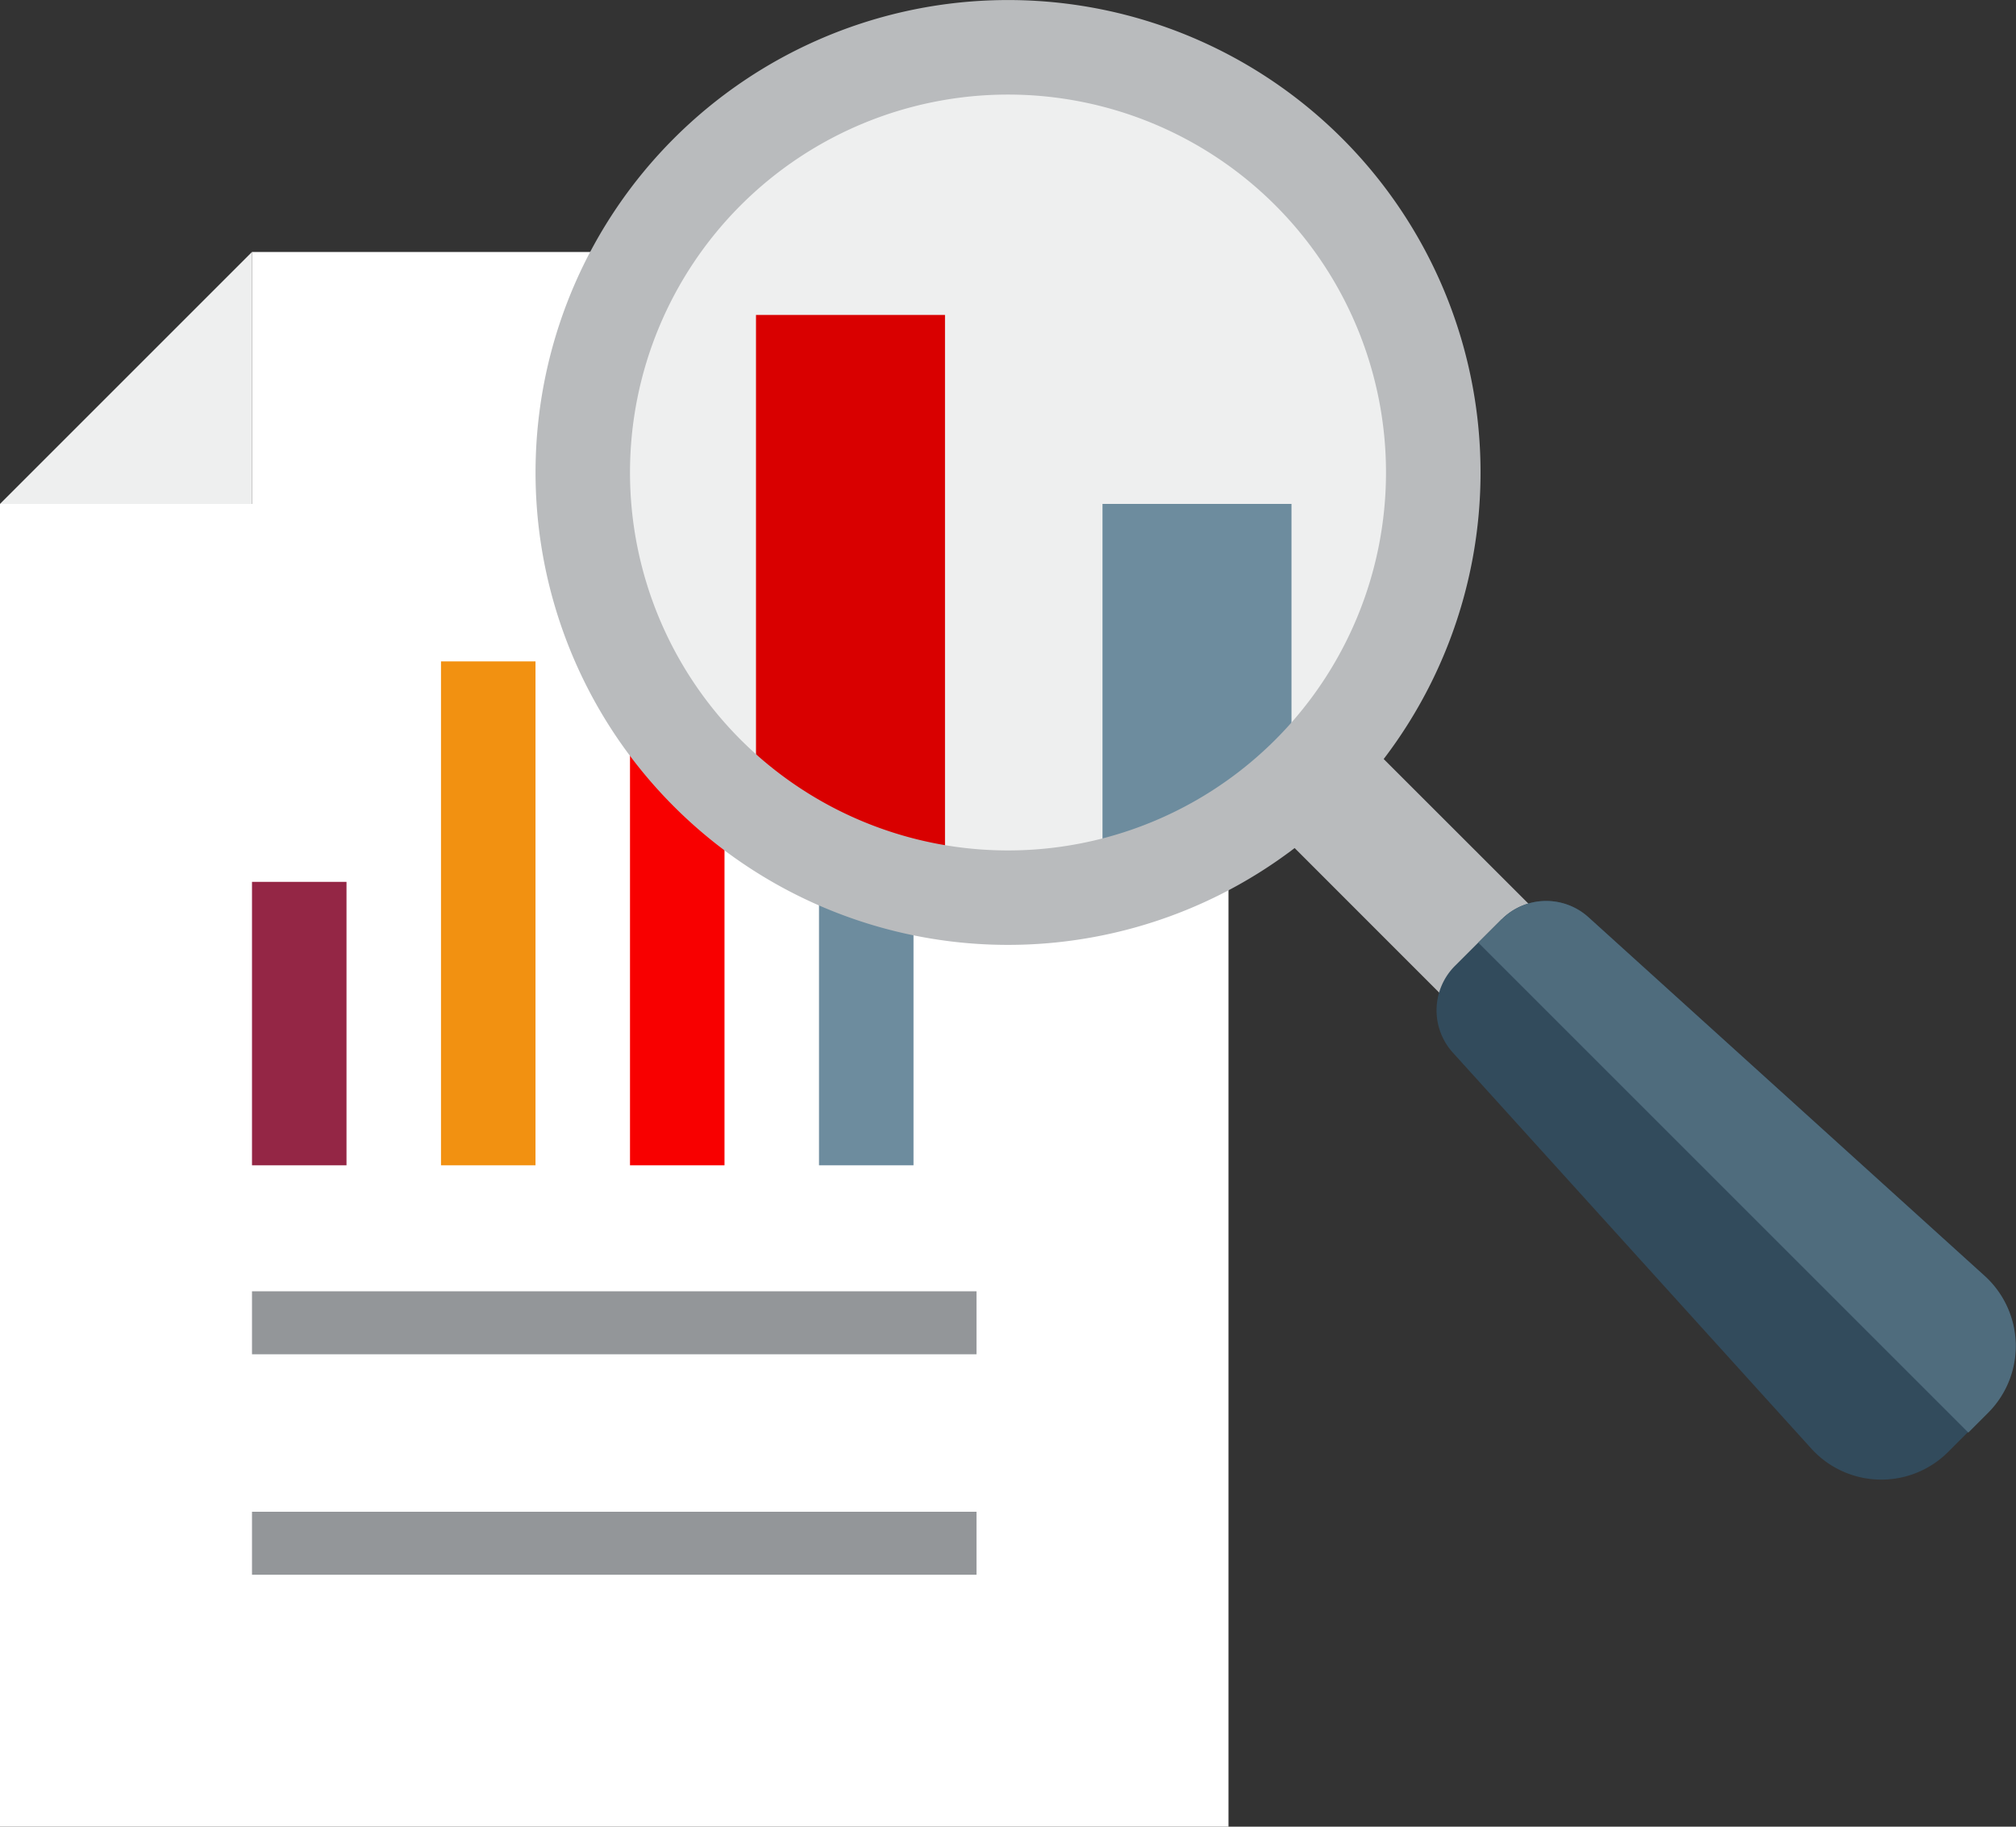 <svg xmlns="http://www.w3.org/2000/svg" viewBox="0 0 192 174"><rect x="0" y="0" width="192" height="174" fill="#333333" stroke="none"/><defs><style>.cls-1{fill:#eeefef;}.cls-1,.cls-2,.cls-3,.cls-4,.cls-5,.cls-6,.cls-7,.cls-8{fill-rule:evenodd;}.cls-2{fill:#fff;}.cls-3{fill:#939699;}.cls-4{fill:#942645;}.cls-5{fill:#f29111;}.cls-6{fill:#f80000;}.cls-7{fill:#6d8c9e;}.cls-8{fill:#d90000;}.cls-9{fill:#b9bbbd;}.cls-10{fill:#324b5c;}.cls-11{fill:#4f6c7d;}</style></defs><title>appraising</title><g id="Layer_2" data-name="Layer 2"><g id="Icons"><polygon class="cls-1" points="0 48 24 48 24 24 0 48 0 48"/><polygon class="cls-2" points="24 24 117 24 117 174 0 174 0 48 24 48 24 24 24 24"/><polygon class="cls-3" points="93 150 24 150 24 144 93 144 93 150 93 150"/><polygon class="cls-3" points="93 129 24 129 24 123 93 123 93 129 93 129"/><polygon class="cls-4" points="24 111 24 84 33 84 33 111 24 111 24 111"/><polygon class="cls-5" points="42 111 42 63 51 63 51 111 42 111 42 111"/><polygon class="cls-6" points="60 111 60 47 69 47 69 111 60 111 60 111"/><polygon class="cls-7" points="78 111 78 54 87 54 87 111 78 111 78 111"/><path class="cls-1" d="M136.5,45A40.5,40.5,0,1,1,96,4.5,40.5,40.5,0,0,1,136.5,45Z"/><path class="cls-8" d="M72,77.63a40.33,40.33,0,0,0,18,7.43V30H72V77.63Z"/><path class="cls-7" d="M105,84.5a40.46,40.46,0,0,0,18-9.31V48H105V84.5Z"/><path class="cls-9" d="M70.54,70.46a36,36,0,1,1,50.92,0,36,36,0,0,1-50.92,0Zm78.74,19.33L131.78,72.3a45,45,0,1,0-8.48,8.48l17.49,17.5,8.49-8.49Z"/><path class="cls-10" d="M143,87.57,138.57,92a6,6,0,0,0-.21,8.26L172.52,138a9,9,0,0,0,13,.32l3.8-3.8a9,9,0,0,0-.32-13L151.28,87.37a6,6,0,0,0-8.26.2Z"/><path class="cls-11" d="M151.28,87.37a6,6,0,0,0-8.26.2l-2.23,2.22,46.67,46.67,1.9-1.9a9,9,0,0,0-.32-13L151.28,87.37Z"/></g></g></svg>